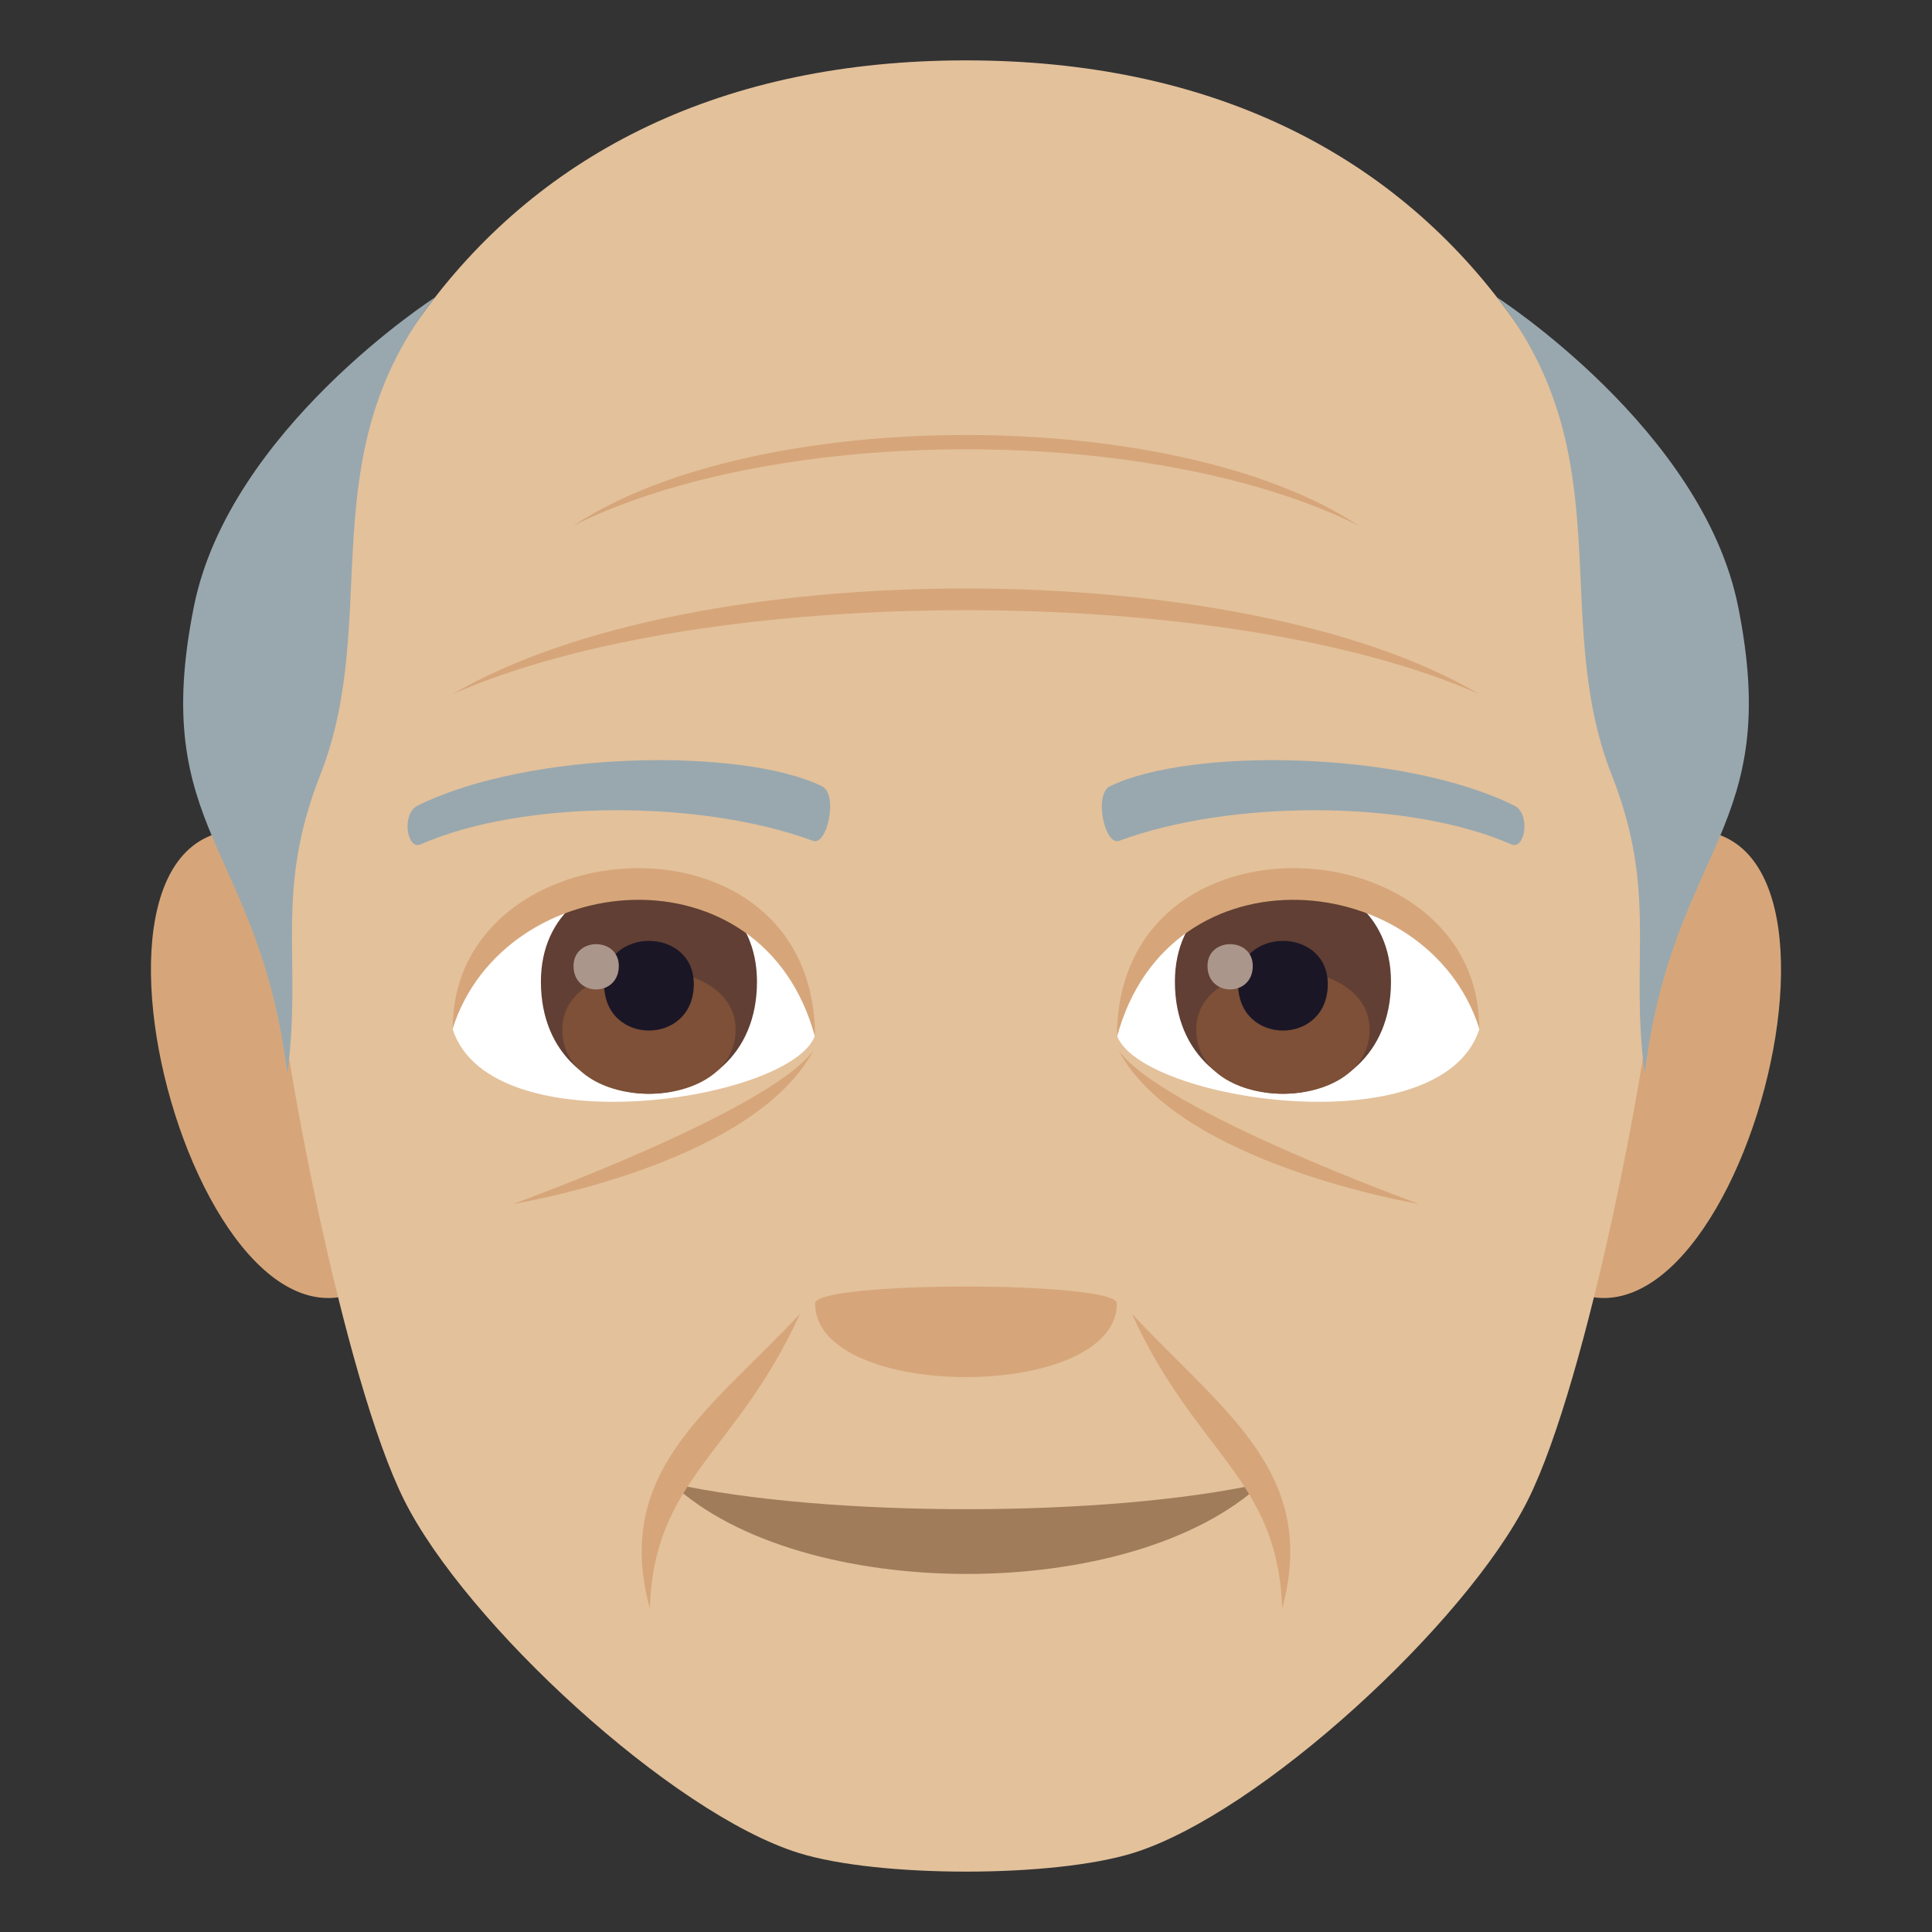 <?xml version="1.0" encoding="utf-8"?>
<!-- Generator: Adobe Illustrator 15.0.0, SVG Export Plug-In . SVG Version: 6.00 Build 0)  -->
<!DOCTYPE svg PUBLIC "-//W3C//DTD SVG 1.1//EN" "http://www.w3.org/Graphics/SVG/1.1/DTD/svg11.dtd">
<svg version="1.1" id="Layer_1" xmlns:x="http://ns.adobe.com/Extensibility/1.0/" xmlns:i="http://ns.adobe.com/AdobeIllustrator/10.0/" xmlns:graph="http://ns.adobe.com/Graphs/1.0/"
	 xmlns="http://www.w3.org/2000/svg" xmlns:xlink="http://www.w3.org/1999/xlink" xmlns:a="http://ns.adobe.com/AdobeSVGViewerExtensions/3.0/"
	 x="0px" y="0px" width="64px" height="64px" viewBox="0 0 64 64" enable-background="new 0 0 64 64" xml:space="preserve">
<rect x="0" y="0" width="64" height="64" fill="#333333" stroke="none"/>
<path fill="#D6A67A" d="M8.682,27.565c-7.797-1.406-1.707,20.396,4.396,14.382C15.907,39.16,12.329,28.225,8.682,27.565z"/>
<path fill="#D6A67A" d="M55.318,27.565c-3.646,0.66-7.225,11.595-4.396,14.382C57.029,47.961,63.111,26.159,55.318,27.565z"/>
<path fill="#E3C19B" d="M32,2C15.877,2,8.108,14.198,9.083,31.159c0.195,3.414,2.309,14.544,4.307,18.537
	c2.043,4.084,8.879,10.383,13.068,11.686c2.646,0.824,8.439,0.824,11.083,0c4.189-1.303,11.025-7.602,13.07-11.686
	c1.998-3.992,4.111-15.123,4.307-18.537C55.893,14.198,48.125,2,32,2z"/>
<path fill="#99A8AE" d="M49.594,9.854c4.168,5.277,1.746,10.611,3.795,15.813c1.547,3.928,0.586,6.115,1.094,9.892
	c0.951-7.578,4.592-8.029,3.092-15.48C56.396,14.229,49.594,9.854,49.594,9.854z"/>
<path fill="#99A8AE" d="M14.407,9.854c-4.17,5.277-1.748,10.611-3.797,15.813c-1.547,3.928-0.584,6.115-1.092,9.892
	c-0.953-7.578-4.593-8.029-3.092-15.48C7.604,14.229,14.407,9.854,14.407,9.854z"/>
<path fill="#D6A67A" d="M37.055,34.797C39.051,38.57,47,39.881,47,39.881S38.504,36.807,37.055,34.797z"/>
<path fill="#D6A67A" d="M17,39.881c0,0,7.92-1.273,9.945-5.084C25.495,36.807,17,39.881,17,39.881z"/>
<path fill="#D6A67A" d="M45,17.409c-6.016-3.98-19.904-4.018-26,0C25.784,14.042,38.221,14.042,45,17.409z"/>
<path fill="#D6A67A" d="M49,22.993c-7.867-4.645-26.029-4.688-34,0C23.368,19.286,40.637,19.288,49,22.993z"/>
<path fill="#A17C5B" d="M22.25,49.139c4.277,3.988,15.238,4.012,19.546,0C36.689,50.275,27.395,50.283,22.25,49.139z"/>
<path fill="#99A8AE" d="M50.156,26.684c-3.688-1.83-10.744-1.92-13.373-0.645c-0.563,0.248-0.191,1.982,0.283,1.816
	c3.664-1.357,9.572-1.389,13.002,0.117C50.523,28.167,50.715,26.94,50.156,26.684z"/>
<path fill="#99A8AE" d="M13.844,26.684c3.688-1.83,10.742-1.92,13.373-0.645c0.563,0.248,0.191,1.982-0.281,1.816
	c-3.67-1.357-9.574-1.389-13.006,0.117C13.475,28.167,13.286,26.94,13.844,26.684z"/>
<path fill="#FFFFFF" d="M49,34.107C47.719,38,37.756,36.455,37,34.301C38.168,27.252,47.865,27.418,49,34.107z"/>
<path fill="#613F34" d="M38.92,32.52c0,4.949,7.158,4.949,7.158,0C46.078,27.926,38.92,27.926,38.92,32.52z"/>
<path fill="#7D5037" d="M39.627,34.104c0,2.838,5.744,2.838,5.744,0C45.371,31.469,39.627,31.469,39.627,34.104z"/>
<path fill="#1A1626" d="M41.014,32.598c0,2.054,2.971,2.054,2.971,0C43.984,30.692,41.014,30.692,41.014,32.598z"/>
<path fill="#AB968C" d="M40,31.999c0,1.037,1.5,1.037,1.5,0C41.5,31.036,40,31.036,40,31.999z"/>
<path fill="#D6A67A" d="M49,34.061c0-6.734-12-7.503-12,0.295C38.713,27.958,47.285,28.727,49,34.061z"/>
<path fill="#FFFFFF" d="M14.999,34.107c1.283,3.893,11.246,2.348,12,0.193C25.833,27.252,16.135,27.418,14.999,34.107z"/>
<path fill="#613F34" d="M17.918,32.52c0,4.949,7.158,4.949,7.158,0C25.077,27.926,17.918,27.926,17.918,32.52z"/>
<path fill="#7D5037" d="M18.625,34.104c0,2.838,5.744,2.838,5.744,0C24.37,31.469,18.625,31.469,18.625,34.104z"/>
<path fill="#1A1626" d="M20.012,32.598c0,2.054,2.971,2.054,2.971,0C22.983,30.692,20.012,30.692,20.012,32.598z"/>
<path fill="#AB968C" d="M18.999,31.999c0,1.037,1.5,1.037,1.5,0C20.499,31.036,18.999,31.036,18.999,31.999z"/>
<path fill="#D6A67A" d="M14.999,34.061c0-6.732,12-7.503,12,0.293C25.286,27.958,16.713,28.727,14.999,34.061z"/>
<path fill="#D6A67A" d="M36.998,43.178c0,3.254-9.998,3.254-9.998,0C27,42.432,36.998,42.432,36.998,43.178z"/>
<path fill="#D6A67A" d="M26.502,43.52c-2.994,3.211-6.209,5.219-4.975,9.768C21.659,48.969,24.397,48.154,26.502,43.52z"/>
<path fill="#D6A67A" d="M42.473,53.285c1.223-4.5-1.953-6.523-4.977-9.764C39.602,48.16,42.336,48.969,42.473,53.285z"/>
</svg>
